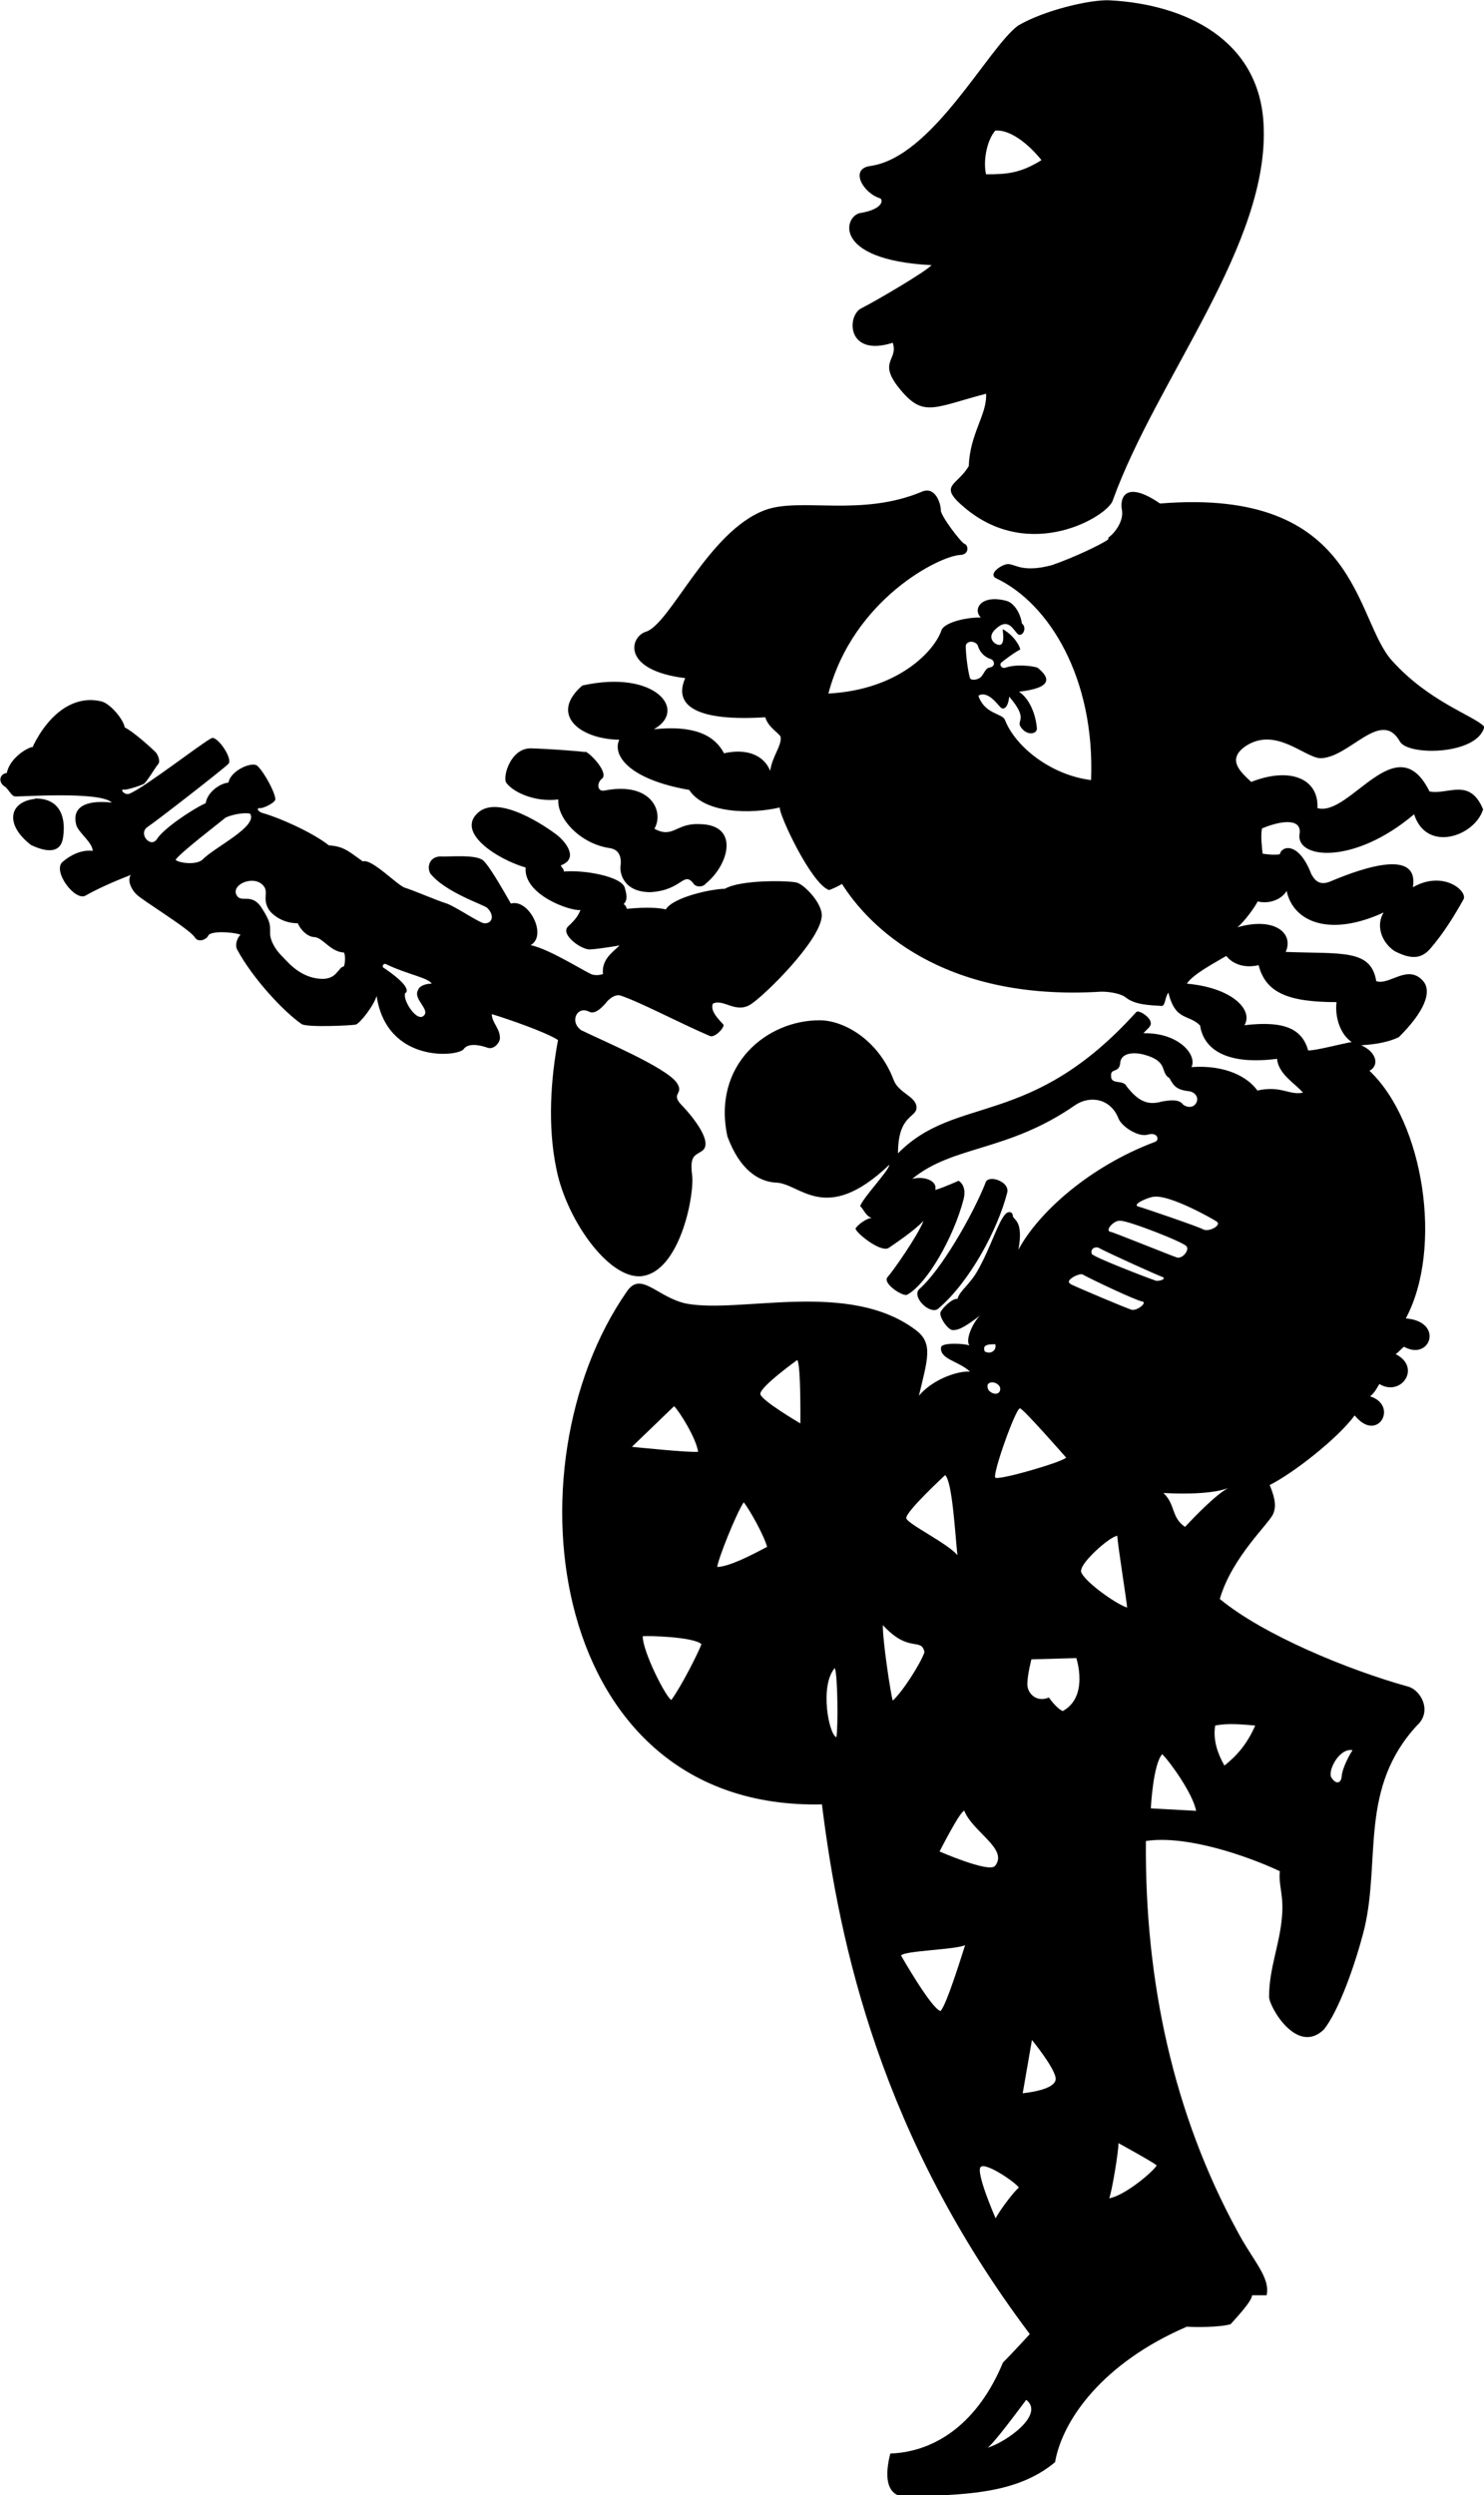 <svg xmlns="http://www.w3.org/2000/svg" viewBox="0 0 48.189 81.019"><path d="M7.3 26.57c-.18.15-1.46 1.13-1.6 1.35.1.1.65.18.87 0 .37-.4 1.82-1.08 1.55-1.5-.23-.05-.67.05-.83.15zm-6.17-.64c.72-.02 1.03.48.92 1.25-.07.54-.53.5-1.04.26-.85-.65-.74-1.4.13-1.5zm9.1 4.5c-.26 0-.48-.26-.56-.45-.53 0-.87-.32-.95-.46-.2-.34 0-.54-.15-.74-.3-.4-1.1-.06-.88.3.14.24.47-.08.78.36.33.5.3.6.3.86s.2.56.36.72c.17.16.56.7 1.24.76.58.06.6-.38.8-.4.04-.13.05-.35 0-.45-.43-.02-.67-.46-.94-.5zm2.94 1.8c-.14.17.34.96.58.76.25-.2-.36-.55-.17-.85.04-.13.25-.2.44-.2-.13-.2-.8-.3-1.5-.64-.08-.02-.14.1-.04.14.3.2.86.62.7.8zm-12.1-8c.52-1.06 1.34-1.68 2.24-1.45.28.08.7.58.74.84.32.16.93.73 1 .8.06.06.18.3.08.4-.1.12-.38.6-.47.64-.1.05-.54.2-.65.18-.12-.02.03.2.2.13.52-.22 2.36-1.66 2.66-1.8.17-.1.72.68.54.84-.17.17-2.3 1.83-2.63 2.05-.3.22.12.7.32.38.2-.32 1.1-.94 1.58-1.16.05-.35.45-.64.74-.67.06-.38.76-.7.94-.54.23.22.57.86.58 1.07.04.1-.4.33-.52.3-.1 0-.04.13.14.17.47.13 1.56.6 2.12 1.04.5.03.67.22 1.1.52.3-.1 1.14.8 1.38.86.24.07 1.05.42 1.32.5.27.08 1.07.63 1.24.65.27.02.35-.26.1-.5-.1-.1-1.36-.5-1.85-1.12-.12-.24 0-.55.34-.55.23.02 1.14-.08 1.38.13.23.2.78 1.2.9 1.4.58-.17 1.2 1.04.64 1.35.64.13 1.86.93 2.02.96.16.03.25 0 .33-.02-.05-.47.3-.7.54-.93-.48.08-.78.12-.97.13-.3 0-.97-.5-.7-.75s.33-.37.4-.53c-.34.04-1.86-.5-1.78-1.38-.9-.26-2.26-1.12-1.56-1.77.68-.64 2.27.48 2.56.7.3.23.74.78.14 1 .04.1.1.1.1.2.66-.06 1.88.16 1.98.53.06.23.1.38-.04.53.05.02.1.1.1.15.32-.03.92-.07 1.27.02.24-.4 1.5-.67 1.92-.67.5-.3 2.08-.27 2.34-.2.26.08.87.72.8 1.13-.1.8-1.8 2.48-2.27 2.8-.5.36-.92-.18-1.26 0-.12.25.28.6.34.68.05.08-.27.44-.44.37-1.02-.44-2.3-1.12-2.92-1.32-.1-.02-.24.02-.4.18-.22.28-.44.44-.6.35-.4-.2-.64.33-.26.6.67.33 2.74 1.2 3.1 1.7.28.4-.25.33.2.77.33.35 1.04 1.22.6 1.47-.2.13-.37.14-.3.73.1.6-.35 3.03-1.53 3.3-1.07.26-2.53-1.75-2.87-3.45-.3-1.43-.18-2.96.05-4.2-.4-.26-1.68-.7-2.15-.84 0 .26.25.46.26.73.04.16-.18.44-.4.36-.28-.1-.63-.15-.77.04-.14.25-2.5.5-2.83-1.72-.1.33-.55.9-.68.93-.14.03-1.6.1-1.76-.02-.6-.42-1.58-1.48-2.08-2.4-.1-.17 0-.4.1-.5-.3-.1-.96-.12-1.04.02-.07.15-.34.25-.45.06-.17-.27-1.76-1.23-1.9-1.4-.15-.14-.3-.45-.17-.62-.6.23-1.12.47-1.47.67-.35.2-1.1-.82-.74-1.1.23-.2.6-.4.97-.35 0-.28-.5-.62-.54-.87-.12-.5.23-.8 1.16-.7-.38-.38-3.04-.18-3.15-.2-.12-.02-.2-.24-.34-.33-.2-.13-.16-.4.08-.43.1-.5.7-.85.87-.85zM19 24.4c.2.08.8.73.53.9-.16.14-.13.42.1.37 1.53-.3 1.94.7 1.62 1.24.6.33.7-.18 1.44-.15 1.35 0 .98 1.32.23 1.93-.1.13-.33.12-.4 0-.33-.42-.36.22-1.4.28-.86 0-1-.6-.97-.85.03-.22 0-.53-.35-.58-1-.15-1.72-1-1.67-1.58-.8.1-1.52-.27-1.7-.56-.1-.2.15-1.1.8-1.1.73.02 1.64.1 1.78.12zm12.76-3.42c-.06-.17-.35-.2-.4-.02 0 .3.07.82.13 1.03 0 .13.3.1.4-.05.06-.08.13-.25.23-.26.24-.04.16-.25.05-.28-.22-.07-.36-.24-.42-.44zM43.9 33.84c-.37-.24-.56-.8-.5-1.3-1.56 0-2.3-.3-2.53-1.2-.52.12-.88-.08-1.05-.3-.33.2-1.07.58-1.28.9 1.52.14 2.16.88 1.87 1.35 1.35-.16 1.88.15 2.07.82.27 0 1-.2 1.44-.28zM37.96 35c-.3-.2 0-.54-.83-.76-.32-.08-.7-.05-.75.24-.02.4-.33.17-.3.47 0 .28.4.1.5.32.4.52.72.62 1.14.5.23-.04.56-.1.7.1.4.27.67-.3.23-.43-.42-.05-.52-.14-.68-.44zM32 38.4c.1-.28.83-.02.7.35-.3 1.16-1.2 2.87-2.24 3.75-.27.2-.88-.4-.6-.65.67-.58 1.7-2.33 2.15-3.46zm2.77 3.3c.2.1 1.8.78 1.98.83.18.04.52-.24.34-.27-.2-.03-1.66-.72-1.94-.88-.13-.04-.58.2-.4.3zm.72-.96c.08.1 1.73.74 2 .83.1.06.4-.03.27-.1-.13-.04-1.77-.78-2.1-.96-.2-.04-.27.14-.18.24zm.58-.74c.1.02 1.96.77 2.14.83.18.06.42-.23.32-.36-.1-.14-1.9-.84-2.15-.83-.2-.03-.52.32-.32.36zm.9-.82c.13.03 2 .67 2.1.74.18.1.63-.14.43-.26-.1-.07-1.5-.87-2.03-.8-.14 0-.75.25-.5.32zm-5 4.7c.22.12.4-.05.35-.23-.2 0-.44 0-.34.24zm.1 1.1c-.05.24.34.38.4.18.08-.2-.28-.38-.4-.2zm-2.05 8.67c-.1-.5-.5.05-1.35-.88-.02.43.25 2.23.32 2.45.33-.3.9-1.2 1.03-1.57zm4.6-6.32s-1.4-1.6-1.5-1.6c-.14 0-.9 2.14-.8 2.25.1.1 2.17-.5 2.3-.65zm-3.93.57s-1.3 1.2-1.26 1.4c.03.18 1.37.83 1.66 1.2-.07-.6-.16-2.4-.4-2.6zm-4.8-3.74s-1.2.86-1.2 1.1c0 .2 1.3.96 1.3.96s.02-1.9-.1-2.06zm-4 1.5l-1.37 1.32s1.92.2 2.15.16c-.07-.45-.6-1.3-.78-1.48zm2.26 3.12c-.26.4-.83 1.84-.86 2.1.46 0 1.5-.6 1.62-.65-.1-.37-.56-1.2-.76-1.45zm-1.38 4.6c-.27-.23-1.7-.27-1.9-.25 0 .5.75 1.98.93 2.07.33-.45.9-1.58.98-1.82zm4.34.78c-.5.57-.2 2.16.05 2.25.06-.35.04-2.03-.05-2.24zm2.15 9.34s.98 1.72 1.28 1.8c.2-.18.77-2.06.8-2.14-.3.15-2 .18-2.08.34zm2.05-4.7c-.13 0-.8 1.32-.8 1.32s1.6.7 1.8.47c.45-.55-.73-1.1-1-1.8zm2.2 7.44l-.3 1.73c.28-.03 1.04-.14 1.07-.45.03-.3-.77-1.28-.77-1.28zm-.42 4.8c-.1-.17-1.07-.83-1.24-.68-.18.14.43 1.56.48 1.67.16-.3.62-.9.76-1zm3.23-1.46c0 .32-.22 1.6-.3 1.8.5-.08 1.45-.88 1.54-1.07-.2-.15-1.08-.63-1.24-.72zm-3 8.35c-.3.4-1.04 1.4-1.25 1.55.6-.18 1.86-1.07 1.26-1.55zm.17-24.04s-.13.5-.13.8c0 .3.3.6.7.43 0 0 .24.35.45.44.86-.47.44-1.72.44-1.72l-1.46.04zM35.1 51c0 .27 1.1 1.07 1.5 1.2 0-.12-.3-2-.32-2.33-.24.02-1.17.85-1.17 1.12zm4.78-2.68c-.64.24-1.86.17-2.1.16.4.38.24.78.7 1.1.3-.32 1-1.05 1.4-1.26zM38.84 58.8c-.1-.56-.87-1.62-1.1-1.84-.3.33-.37 1.76-.37 1.76zm1.92-2.77c-.45-.04-.9-.08-1.3 0-.07.43.05.86.3 1.3.38-.3.73-.68 1-1.3zm2.48 1.7c.16.24.32.16.33-.07.02-.22.2-.6.35-.83-.44-.08-.83.7-.68.9zM36 17.45c.22-.16.5-.55.43-.9-.07-.37.1-.98 1.24-.2 6.47-.53 6.3 3.74 7.53 5.1 1.22 1.36 2.7 1.8 3 2.15-.22.92-2.48.95-2.74.48-.62-1.1-1.65.55-2.6.54-.53-.05-1.44-1.02-2.4-.4-.65.44-.17.85.17 1.17 1.27-.5 2.2-.1 2.15.85 1.06.3 2.57-2.7 3.64-.54.6.12 1.3-.47 1.74.58-.27.88-1.84 1.42-2.24.16-1.96 1.66-3.85 1.45-3.72.64.08-.5-.55-.46-1.22-.18-.05.24 0 .63.02.82.12.02.38.05.56.02.04-.26.6-.45 1.02.64.08.14.22.4.6.25 1.18-.5 2.9-1.05 2.7.18 1-.57 1.8.14 1.64.4-.32.57-.65 1.1-1.08 1.6-.3.34-.64.34-1.16.07-.44-.3-.6-.85-.35-1.25-1.74.8-2.93.32-3.15-.7-.18.3-.6.43-.94.34-.1.2-.45.68-.66.84 1.22-.35 1.84.2 1.57.8 1.82.07 2.77-.1 2.94.95.44.14 1-.55 1.5-.03.35.36.04 1.05-.77 1.85-.43.2-.9.24-1.22.26.5.22.6.65.27.83 1.76 1.66 2.4 5.76 1.18 8.04 1.25.1.8 1.4-.06.92-.08.06-.2.2-.27.24.85.43.18 1.4-.53.97-.06.1-.16.3-.3.4.94.3.24 1.54-.5.62-.57.77-2.03 1.9-2.76 2.26.12.3.24.63.12.92-.1.3-1.34 1.4-1.74 2.78 1.4 1.16 4.15 2.3 6.13 2.85.4.12.78.8.27 1.26-1.87 2.03-1.18 4.32-1.7 6.57-.3 1.2-.84 2.7-1.32 3.3-.88.85-1.78-.75-1.78-1.06 0-.94.35-1.7.42-2.62.06-.7-.12-1-.07-1.46-1.07-.5-3.03-1.18-4.35-.98-.04 4.56.9 8.87 2.97 12.67.5.95 1.08 1.5.95 2.08h-.47c-.02.22-.58.8-.7.94-.35.1-1.1.1-1.42.08-2.72 1.17-4.04 3.02-4.28 4.4-1.27 1.06-3 1.06-4.95 1.12-.56-.1-.57-.73-.4-1.4 1.53-.06 2.87-1.05 3.66-2.96.23-.22.87-.92.87-.92-4.82-6.4-6.18-12.6-6.75-17.2-8.9.2-10.3-10.97-6.33-16.66.46-.67.98.2 1.93.4 1.77.33 5.28-.78 7.45.86.57.43.38.94.1 2.13.48-.57 1.33-.82 1.66-.78-.37-.35-1-.4-.94-.8.04-.15.75-.12.92-.05-.16-.22.18-.86.38-1-.6.46-.76.5-.92.5-.16 0-.45-.43-.4-.58.06-.14.4-.47.55-.43.07-.27.4-.46.66-.93.43-.76.65-1.56.9-1.83.1-.1.23-.08.24.06 0 .13.36.13.18 1.1.64-1.2 2.3-2.7 4.43-3.5.16-.05.1-.33-.22-.24-.3.1-.85-.25-.96-.52-.25-.65-.92-.76-1.4-.44-2.2 1.53-3.96 1.3-5.3 2.4.37-.1.83.05.75.36.27-.08.76-.3.76-.3.23.16.2.44.16.6-.32 1.23-1.18 2.74-1.83 3.1-.13.08-.82-.37-.64-.57.18-.2.98-1.34 1.17-1.83-.3.32-.87.7-1.13.88-.26.17-1.08-.5-1.08-.63.08-.13.37-.34.53-.34-.2-.05-.3-.35-.38-.38.08-.27.94-1.16.95-1.35-2.1 2-2.9.58-3.7.58-.56-.04-1.16-.42-1.56-1.5-.5-2.34 1.3-3.78 3-3.77.77 0 1.9.62 2.4 1.94.16.42.7.52.74.86.04.38-.6.22-.6 1.52 1.9-1.93 4.3-.78 7.73-4.58.07-.1.42.13.47.3.04.15-.05.18-.23.38 1.17-.02 1.75.72 1.56 1.1 1.1-.08 1.83.32 2.14.76.78-.17 1.02.16 1.48.07-.25-.3-.8-.6-.84-1.1-1.52.2-2.37-.23-2.5-1.08-.37-.38-.8-.13-1.03-1.07-.14.2-.08.48-.27.43-.32-.02-.8-.03-1.1-.26-.14-.13-.52-.2-.8-.2-5.23.33-7.6-2.18-8.43-3.5-.08.06-.34.18-.42.2-.58-.2-1.63-2.46-1.6-2.68-.94.22-2.44.2-2.94-.57-2-.35-2.5-1.15-2.27-1.63-1.3-.02-2.28-.83-1.2-1.76 2.36-.53 3.44.8 2.32 1.42 1.24-.13 1.95.15 2.28.78.75-.17 1.3.07 1.5.57.06-.46.38-.82.34-1.1-.05-.13-.4-.3-.5-.64-2.2.14-3-.36-2.6-1.27-2.03-.25-1.82-1.3-1.3-1.5.8-.2 2.03-3.27 3.9-3.96 1.14-.42 3.12.24 5.1-.6.43-.17.6.4.6.6-.02.17.65 1.05.77 1.1.13.04.16.35-.14.36-.67.03-3.47 1.43-4.28 4.5 2.27-.12 3.44-1.38 3.67-2.05.07-.23.7-.42 1.28-.42-.27-.26 0-.76.83-.54.27.07.47.45.5.73.2.16 0 .48-.14.34-.14-.14-.3-.52-.68-.18-.4.33.02.6.14.53.13-.08.06-.4.06-.5.37.2.56.56.57.66-.2.1-.54.36-.62.43-.07.07.02.2.14.16.34-.12.87-.06 1.04 0 .44.35.46.66-.6.78.4.27.56.86.58 1.2 0 .17-.3.24-.5-.02-.22-.26.28-.23-.4-1.02-.03.34-.17.45-.28.35-.1-.1-.42-.56-.72-.38.2.6.77.57.86.78.34.88 1.5 1.8 2.8 1.96.13-3.3-1.36-5.75-3.1-6.56-.26-.16.28-.5.45-.45.22.03.48.27 1.38.03.72-.25 1.6-.67 1.82-.83zm-3.96-4.67c-1.65.43-2.02.76-2.72-.03-.9-1.02-.13-1.02-.33-1.62-1.5.48-1.5-.88-1.02-1.12.46-.23 2.08-1.18 2.28-1.4-3.32-.17-2.83-1.67-2.27-1.7.7-.13.7-.42.6-.47-.56-.17-1-.96-.32-1.05 2.02-.28 3.82-3.84 4.8-4.56.85-.5 2.35-.85 2.97-.82 2.5.13 4.85 1.3 5 4 .22 3.9-3.46 8.25-4.9 12.25-.17.5-2.67 2.02-4.8.23-.9-.75-.25-.7.13-1.36.03-1.04.6-1.68.56-2.34zm1.78-7.58c-.45-.56-1.04-1-1.5-.96-.28.32-.4 1-.3 1.42.7 0 1.12-.04 1.8-.46z"/></svg>